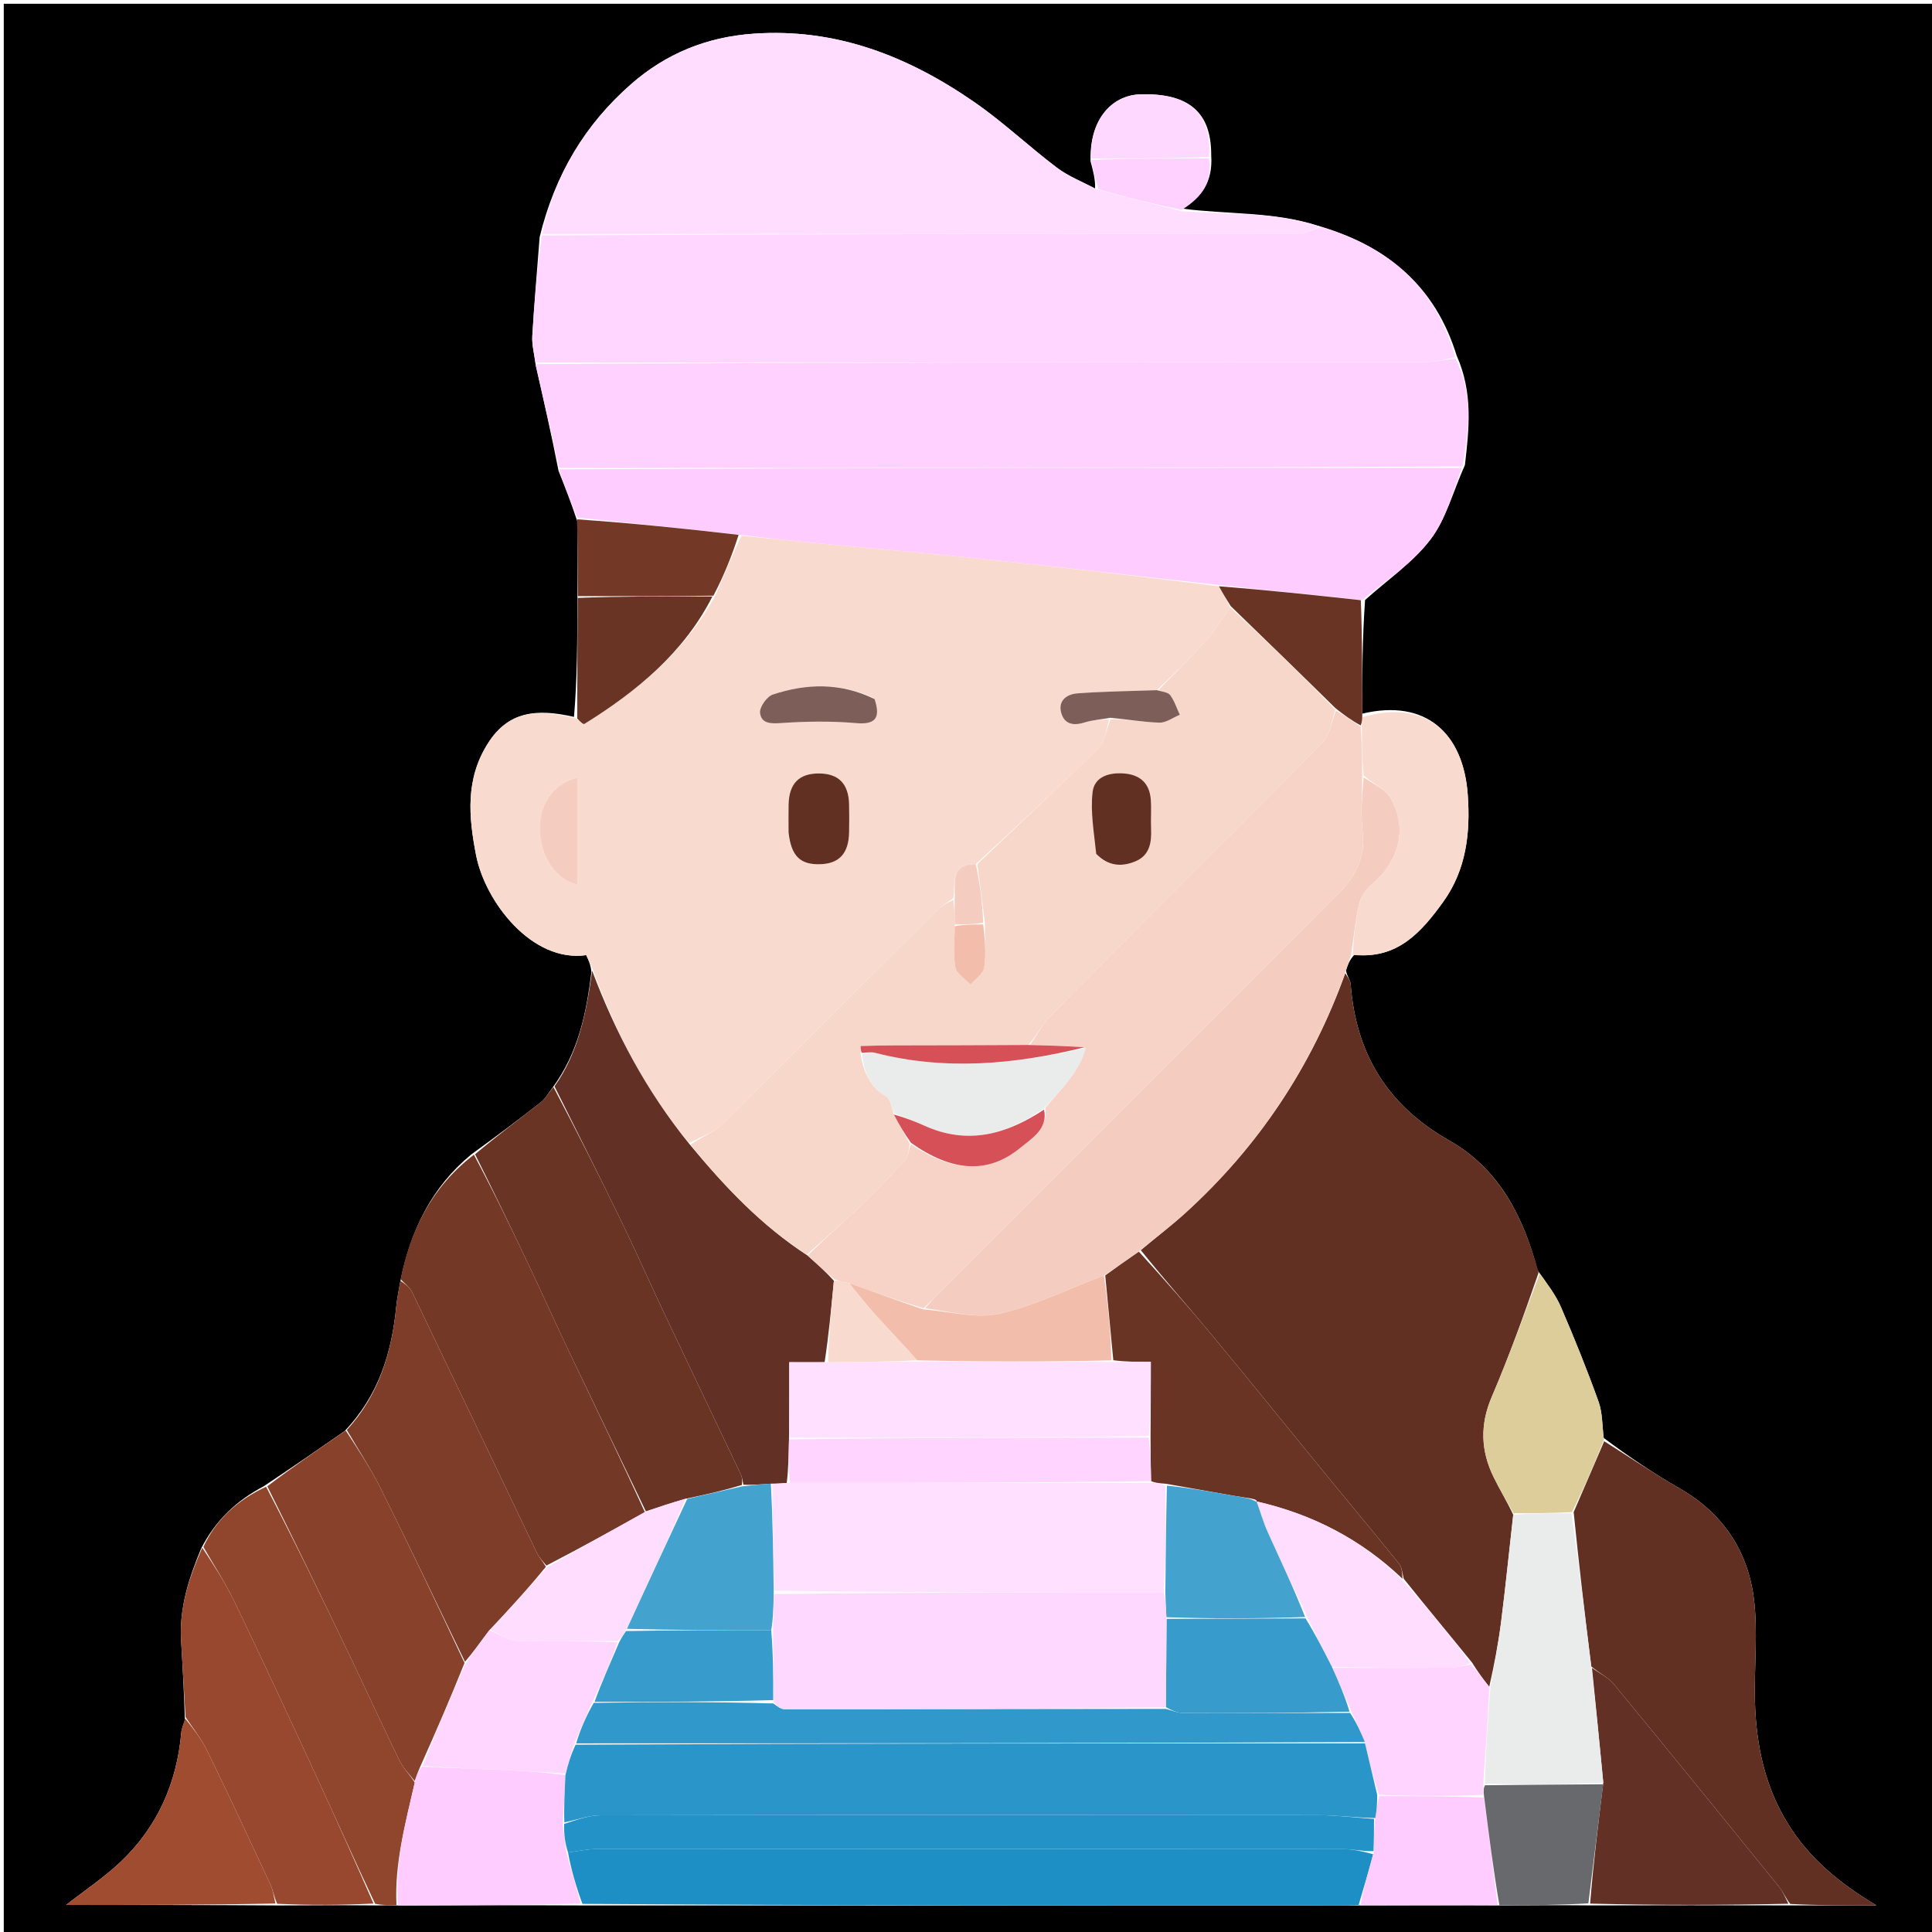 <svg version="1.1" id="Layer_1" xmlns="http://www.w3.org/2000/svg" xmlns:xlink="http://www.w3.org/1999/xlink" x="0px" y="0px"
	 width="100%" viewBox="0 0 512 512" enable-background="new 0 0 512 512" xml:space="preserve">
<path fill="#000000" opacity="1" stroke="none" 
	d="
M1,195 
	C1,130 1,65.5 1,1 
	C171.667,1 342.333,1 513,1 
	C513,171.667 513,342.333 513,513 
	C342.333,513 171.667,513 1,513 
	C1,407.167 1,301.333 1,195 
M320.985,41.145 
	C321.036,29.791 315.138,24.685 302.331,24.994 
	C294.183,25.191 288.662,32.322 289.012,42.785 
	C289.658,45.156 290.304,47.528 290.208,49.988 
	C286.822,48.169 283.14,46.741 280.109,44.452 
	C272.71,38.864 265.93,32.417 258.327,27.144 
	C240.767,14.966 221.671,7.381 199.683,8.928 
	C187.264,9.801 176.476,14.2 167.215,22.326 
	C155.053,32.997 147.048,46.268 143.011,62.826 
	C142.341,71.57 141.575,80.309 141.065,89.062 
	C140.931,91.371 141.586,93.726 141.989,96.92 
	C144.048,105.946 146.107,114.972 148.018,124.769 
	C149.661,128.902 151.304,133.035 152.966,138.084 
	C153.025,144.717 153.083,151.351 153.026,158.918 
	C153.006,169.304 152.986,179.69 152.116,189.987 
	C142.121,187.693 134.75,188.537 129.401,196.852 
	C123.235,206.437 124.217,216.534 126.153,226.571 
	C128.545,238.971 140.985,255.18 155.356,253.122 
	C155.942,254.367 156.533,255.627 156.737,257.622 
	C155.394,268.334 153.364,278.824 146.401,288.29 
	C145.399,289.565 144.598,291.095 143.359,292.07 
	C137.501,296.679 131.522,301.135 124.963,305.881 
	C114.464,314.526 108.807,325.919 106.039,339.844 
	C105.694,341.944 105.232,344.032 105.024,346.145 
	C103.823,358.357 100.445,369.682 91.323,379.258 
	C84.386,384.059 77.45,388.859 69.871,393.888 
	C62.877,397.584 57.261,402.648 53.307,410.366 
	C50.077,418.168 47.478,426.105 47.992,434.726 
	C48.396,441.488 48.775,448.251 48.996,455.819 
	C48.67,456.914 48.147,457.991 48.05,459.105 
	C46.867,472.595 41.682,484.268 31.807,493.555 
	C27.491,497.615 22.491,500.948 17.515,504.835 
	C36.18,504.835 54.585,504.835 73.92,504.968 
	C82.277,504.924 90.635,504.88 99.852,504.964 
	C101.589,504.933 103.327,504.902 105.992,504.987 
	C121.977,504.936 137.962,504.885 154.883,504.967 
	C218.119,504.976 281.355,504.99 344.591,504.988 
	C349.746,504.988 354.902,504.887 360.98,504.976 
	C372.949,504.941 384.918,504.906 397.833,504.973 
	C405.525,504.923 413.216,504.873 421.848,504.957 
	C439.23,504.924 456.612,504.892 474.927,504.955 
	C481.945,504.955 488.962,504.955 497.259,504.955 
	C487.219,498.918 479.496,492.413 473.931,483.495 
	C467.686,473.488 465.4,462.464 465.08,450.941 
	C464.824,441.732 465.957,432.385 464.752,423.328 
	C463.089,410.825 456.457,400.933 445.147,394.457 
	C438.324,390.549 431.792,386.132 424.997,381.073 
	C424.578,377.861 424.706,374.454 423.638,371.475 
	C420.605,363.014 417.238,354.661 413.677,346.406 
	C412.258,343.115 409.983,340.193 407.477,336.666 
	C403.744,322.451 397.204,309.694 384.14,302.293 
	C367.638,292.944 359.318,279.234 357.931,260.723 
	C357.858,259.747 357.011,258.828 356.685,257.157 
	C357.136,255.807 357.587,254.458 358.925,253.005 
	C370.3,254.282 376.682,247.023 382.458,239.007 
	C388.576,230.516 389.695,220.712 388.973,210.631 
	C387.813,194.42 378,185.07 360.989,189.131 
	C361.01,179.136 361.031,169.141 361.762,159.006 
	C367.635,153.718 374.404,149.112 379.112,142.936 
	C383.224,137.542 385.016,130.379 388.223,123.228 
	C389.317,113.671 390.43,104.114 386.008,94.177 
	C380.408,76.061 367.903,65.255 349.271,59.814 
	C337.487,56.018 325.207,56.862 313.225,55.273 
	C318.409,52.366 321.46,48.236 320.985,41.145 
z"/>
<path fill="#F8DBCE" opacity="1" stroke="none" 
	d="
M157.125,256.886 
	C156.533,255.627 155.942,254.367 155.356,253.122 
	C140.985,255.18 128.545,238.971 126.153,226.571 
	C124.217,216.534 123.235,206.437 129.401,196.852 
	C134.75,188.537 142.121,187.693 152.549,190.367 
	C153.623,191.139 154.574,192.033 154.86,191.855 
	C168.841,183.17 181.283,172.888 189.549,157.89 
	C191.901,152.447 193.987,147.21 196.522,141.972 
	C203.535,142.643 210.097,143.347 216.665,143.976 
	C231.122,145.36 245.595,146.578 260.037,148.096 
	C281.041,150.303 302.024,152.713 323.036,155.365 
	C324.092,157.342 325.129,158.992 326.019,160.983 
	C323.753,164.212 321.846,167.29 319.466,169.944 
	C315.468,174.4 311.169,178.587 306.581,182.901 
	C299.27,183.165 292.361,183.231 285.487,183.753 
	C282.601,183.972 280.218,185.798 281.307,189.166 
	C282.246,192.07 284.673,192.332 287.47,191.45 
	C289.506,190.808 291.705,190.68 293.943,190.682 
	C293.125,193.438 292.832,196.475 291.165,198.127 
	C280.612,208.59 269.756,218.746 258.602,229.003 
	C251.482,229.102 253.313,234.177 252.634,238.033 
	C250.765,239.313 249.114,240.428 247.729,241.809 
	C229.01,260.472 210.389,279.234 191.558,297.784 
	C189.219,300.089 185.815,301.312 182.609,302.88 
	C171.152,288.964 163.043,273.527 157.125,256.886 
M208.975,221.085 
	C209.685,226.963 212.12,229.228 217.507,229.022 
	C222.462,228.834 224.922,226.087 225.02,220.565 
	C225.064,218.081 225.078,215.595 225.016,213.112 
	C224.883,207.737 222.265,205.046 217.187,204.976 
	C211.797,204.903 209.109,207.586 208.983,213.231 
	C208.931,215.549 208.974,217.869 208.975,221.085 
M231.49,184.975 
	C222.731,180.833 213.727,181.115 204.808,184.057 
	C203.228,184.578 201.225,187.424 201.416,188.945 
	C201.787,191.899 204.415,191.794 207.265,191.601 
	C213.786,191.161 220.394,191.074 226.898,191.636 
	C231.764,192.056 233.529,190.494 231.49,184.975 
M153.003,225.426 
	C153.003,219.054 153.003,212.682 153.003,206.124 
	C146.597,207.581 142.802,213.322 143.006,219.918 
	C143.226,227.025 147.414,233.348 153.002,234.362 
	C153.002,231.656 153.002,229.026 153.003,225.426 
z"/>
<path fill="#613023" opacity="1" stroke="none" 
	d="
M356.524,257.883 
	C357.011,258.828 357.858,259.747 357.931,260.723 
	C359.318,279.234 367.638,292.944 384.14,302.293 
	C397.204,309.694 403.744,322.451 407.746,337.264 
	C403.808,348.671 399.862,359.589 395.307,370.247 
	C392.18,377.562 392.42,384.471 395.808,391.414 
	C397.409,394.694 399.322,397.822 401.022,401.435 
	C399.914,411.193 398.989,420.549 397.803,429.871 
	C397.067,435.655 395.934,441.387 394.662,447.016 
	C392.953,444.904 391.562,442.918 390.1,440.588 
	C384.022,433.079 378.016,425.914 372.009,418.383 
	C371.61,416.794 371.52,415.325 370.766,414.391 
	C364.54,406.664 358.17,399.054 351.885,391.375 
	C341.727,378.963 331.67,366.468 321.435,354.12 
	C315.119,346.499 308.552,339.086 302.326,331.309 
	C306.403,327.867 310.391,324.848 314.079,321.499 
	C333.527,303.845 347.65,282.608 356.524,257.883 
z"/>
<path fill="#FFD6FF" opacity="1" stroke="none" 
	d="
M349.998,60.167 
	C367.903,65.255 380.408,76.061 385.641,94.631 
	C382.656,95.39 380.039,95.959 377.422,95.962 
	C298.908,96.029 220.393,96.04 141.879,96.06 
	C141.586,93.726 140.931,91.371 141.065,89.062 
	C141.575,80.309 142.341,71.57 143.547,62.413 
	C210.709,62 277.335,62.016 343.961,61.923 
	C345.974,61.92 347.985,60.778 349.998,60.167 
z"/>
<path fill="#FFD1FF" opacity="1" stroke="none" 
	d="
M141.934,96.49 
	C220.393,96.04 298.908,96.029 377.422,95.962 
	C380.039,95.959 382.656,95.39 385.696,95.023 
	C390.43,104.114 389.317,113.671 387.57,123.613 
	C307.334,123.999 227.75,123.999 148.166,123.998 
	C146.107,114.972 144.048,105.946 141.934,96.49 
z"/>
<path fill="#FFDDFF" opacity="1" stroke="none" 
	d="
M349.634,59.99 
	C347.985,60.778 345.974,61.92 343.961,61.923 
	C277.335,62.016 210.709,62 143.625,61.999 
	C147.048,46.268 155.053,32.997 167.215,22.326 
	C176.476,14.2 187.264,9.801 199.683,8.928 
	C221.671,7.381 240.767,14.966 258.327,27.144 
	C265.93,32.417 272.71,38.864 280.109,44.452 
	C283.14,46.741 286.822,48.169 290.787,50.234 
	C298.616,52.306 305.865,54.133 313.115,55.96 
	C325.207,56.862 337.487,56.018 349.634,59.99 
z"/>
<path fill="#FFCCFF" opacity="1" stroke="none" 
	d="
M148.092,124.384 
	C227.75,123.999 307.334,123.999 387.375,123.999 
	C385.016,130.379 383.224,137.542 379.112,142.936 
	C374.404,149.112 367.635,153.718 360.991,158.983 
	C347.818,157.652 335.417,156.344 323.015,155.037 
	C302.024,152.713 281.041,150.303 260.037,148.096 
	C245.595,146.578 231.122,145.36 216.665,143.976 
	C210.097,143.347 203.535,142.643 196.188,141.739 
	C181.253,140.06 167.1,138.614 152.947,137.169 
	C151.304,133.035 149.661,128.902 148.092,124.384 
z"/>
<path fill="#F4CDC0" opacity="1" stroke="none" 
	d="
M356.605,257.52 
	C347.65,282.608 333.527,303.845 314.079,321.499 
	C310.391,324.848 306.403,327.867 302.039,331.426 
	C298.649,333.872 295.775,335.931 292.547,338.036 
	C283.104,341.561 274.242,346.056 264.844,348.159 
	C258.627,349.55 251.641,347.508 245.148,346.705 
	C246.556,345.08 247.786,343.723 249.079,342.429 
	C284.055,307.443 319.006,272.433 354.053,237.519 
	C358.871,232.719 361.988,227.671 361.109,220.461 
	C360.528,215.701 361.002,210.813 361.377,205.991 
	C364.094,207.846 367.276,209.222 368.628,211.626 
	C373.08,219.544 370.798,228.237 363.689,234.26 
	C362.144,235.569 360.67,237.532 360.215,239.444 
	C359.151,243.918 358.723,248.544 358.038,253.108 
	C357.587,254.458 357.136,255.807 356.605,257.52 
z"/>
<path fill="#623024" opacity="1" stroke="none" 
	d="
M156.931,257.254 
	C163.043,273.527 171.152,288.964 182.711,303.204 
	C192.129,314.583 201.808,324.782 214.025,332.743 
	C216.524,334.988 218.806,336.996 220.993,339.418 
	C220.262,346.88 219.625,353.926 218.529,360.986 
	C215.135,361 212.2,361 209.168,361 
	C209.168,368.057 209.168,374.526 209.093,381.451 
	C208.984,385.592 208.95,389.279 208.489,393.002 
	C206.922,393.115 205.782,393.193 204.282,393.189 
	C201.62,393.346 199.318,393.584 197.002,393.456 
	C196.772,392.295 196.668,391.448 196.32,390.715 
	C189.63,376.608 182.883,362.527 176.208,348.413 
	C172.376,340.309 168.764,332.1 164.848,324.038 
	C158.975,311.945 152.923,299.938 146.947,287.895 
	C153.364,278.824 155.394,268.334 156.931,257.254 
z"/>
<path fill="#613023" opacity="1" stroke="none" 
	d="
M425.129,381.944 
	C431.792,386.132 438.324,390.549 445.147,394.457 
	C456.457,400.933 463.089,410.825 464.752,423.328 
	C465.957,432.385 464.824,441.732 465.08,450.941 
	C465.4,462.464 467.686,473.488 473.931,483.495 
	C479.496,492.413 487.219,498.918 497.259,504.955 
	C488.962,504.955 481.945,504.955 474.417,504.568 
	C473.085,502.766 472.433,501.212 471.414,499.956 
	C456.885,482.035 442.348,464.12 427.678,446.314 
	C426.192,444.511 423.839,443.422 421.704,441.626 
	C419.971,427.848 418.423,414.445 417.036,400.731 
	C419.841,394.261 422.485,388.103 425.129,381.944 
z"/>
<path fill="#1E8FC5" opacity="1" stroke="none" 
	d="
M360.057,504.833 
	C354.902,504.887 349.746,504.988 344.591,504.988 
	C281.355,504.99 218.119,504.976 154.347,504.548 
	C152.585,499.754 151.357,495.378 150.534,490.937 
	C153.225,490.582 155.511,490.038 157.798,490.037 
	C223.873,489.991 289.948,489.989 356.023,490.042 
	C358.639,490.044 361.254,490.669 363.9,491.395 
	C362.639,496.136 361.348,500.484 360.057,504.833 
z"/>
<path fill="#743827" opacity="1" stroke="none" 
	d="
M106.156,339.018 
	C108.807,325.919 114.464,314.526 125.587,306.01 
	C130.936,316.02 135.694,325.887 140.376,335.789 
	C143.995,343.441 147.453,351.169 151.097,358.809 
	C157.74,372.733 164.468,386.617 170.891,400.723 
	C162.12,405.632 153.619,410.337 144.802,414.886 
	C143.74,413.655 142.827,412.659 142.269,411.494 
	C131.232,388.455 120.255,365.388 109.18,342.368 
	C108.554,341.068 107.181,340.126 106.156,339.018 
z"/>
<path fill="#6A3425" opacity="1" stroke="none" 
	d="
M171.161,400.518 
	C164.468,386.617 157.74,372.733 151.097,358.809 
	C147.453,351.169 143.995,343.441 140.376,335.789 
	C135.694,325.887 130.936,316.02 125.899,305.893 
	C131.522,301.135 137.501,296.679 143.359,292.07 
	C144.598,291.095 145.399,289.565 146.674,288.092 
	C152.923,299.938 158.975,311.945 164.848,324.038 
	C168.764,332.1 172.376,340.309 176.208,348.413 
	C182.883,362.527 189.63,376.608 196.32,390.715 
	C196.668,391.448 196.772,392.295 196.605,393.537 
	C191.521,395.063 186.821,396.141 181.73,397.171 
	C177.946,398.255 174.553,399.387 171.161,400.518 
z"/>
<path fill="#7E3D29" opacity="1" stroke="none" 
	d="
M106.097,339.431 
	C107.181,340.126 108.554,341.068 109.18,342.368 
	C120.255,365.388 131.232,388.455 142.269,411.494 
	C142.827,412.659 143.74,413.655 144.669,415.197 
	C139.887,421.077 134.924,426.49 129.656,432.063 
	C127.363,435.065 125.376,437.908 123.227,440.388 
	C115.717,424.872 108.473,409.667 100.961,394.595 
	C98.279,389.214 94.945,384.158 91.909,378.954 
	C100.445,369.682 103.823,358.357 105.024,346.145 
	C105.232,344.032 105.694,341.944 106.097,339.431 
z"/>
<path fill="#90452D" opacity="1" stroke="none" 
	d="
M53.896,409.952 
	C57.261,402.648 62.877,397.584 70.516,393.994 
	C78.422,409.161 85.711,424.21 92.933,439.291 
	C97.299,448.407 101.488,457.607 105.924,466.687 
	C106.877,468.637 108.548,470.234 109.919,472.386 
	C107.402,483.335 104.528,493.844 105.065,504.871 
	C103.327,504.902 101.589,504.933 99.415,504.527 
	C93.913,492.909 88.921,481.694 83.767,470.554 
	C76.652,455.174 69.516,439.801 62.174,424.529 
	C59.758,419.505 56.674,414.802 53.896,409.952 
z"/>
<path fill="#88422C" opacity="1" stroke="none" 
	d="
M109.889,471.994 
	C108.548,470.234 106.877,468.637 105.924,466.687 
	C101.488,457.607 97.299,448.407 92.933,439.291 
	C85.711,424.21 78.422,409.161 70.837,393.879 
	C77.45,388.859 84.386,384.059 91.616,379.106 
	C94.945,384.158 98.279,389.214 100.961,394.595 
	C108.473,409.667 115.717,424.872 123.106,440.691 
	C119.345,450.109 115.545,458.86 111.508,467.864 
	C110.81,469.409 110.35,470.701 109.889,471.994 
z"/>
<path fill="#97482F" opacity="1" stroke="none" 
	d="
M53.601,410.159 
	C56.674,414.802 59.758,419.505 62.174,424.529 
	C69.516,439.801 76.652,455.174 83.767,470.554 
	C88.921,481.694 93.913,492.909 98.985,504.464 
	C90.635,504.88 82.277,504.924 73.457,504.521 
	C72.558,502.502 72.331,500.832 71.651,499.373 
	C66.13,487.519 60.613,475.661 54.884,463.906 
	C53.35,460.76 51.091,457.969 49.165,455.014 
	C48.775,448.251 48.396,441.488 47.992,434.726 
	C47.478,426.105 50.077,418.168 53.601,410.159 
z"/>
<path fill="#623024" opacity="1" stroke="none" 
	d="
M421.888,442.001 
	C423.839,443.422 426.192,444.511 427.678,446.314 
	C442.348,464.12 456.885,482.035 471.414,499.956 
	C472.433,501.212 473.085,502.766 473.951,504.52 
	C456.612,504.892 439.23,504.924 421.404,504.48 
	C422.26,493.619 423.561,483.234 424.886,472.431 
	C423.902,462.009 422.895,452.005 421.888,442.001 
z"/>
<path fill="#FFCCFF" opacity="1" stroke="none" 
	d="
M109.919,472.386 
	C110.35,470.701 110.81,469.409 111.796,468.207 
	C119.064,468.532 125.81,468.715 132.55,469.016 
	C138.306,469.272 144.056,469.665 149.845,470.414 
	C149.649,474.889 149.415,478.947 149.128,483.407 
	C149.425,486.207 149.777,488.605 150.129,491.003 
	C151.357,495.378 152.585,499.754 153.88,504.482 
	C137.962,504.885 121.977,504.936 105.528,504.929 
	C104.528,493.844 107.402,483.335 109.919,472.386 
z"/>
<path fill="#DDCD9A" opacity="1" stroke="none" 
	d="
M425.063,381.509 
	C422.485,388.103 419.841,394.261 416.578,400.721 
	C411.004,401.021 406.049,401.02 401.094,401.019 
	C399.322,397.822 397.409,394.694 395.808,391.414 
	C392.42,384.471 392.18,377.562 395.307,370.247 
	C399.862,359.589 403.808,348.671 408.056,337.484 
	C409.983,340.193 412.258,343.115 413.677,346.406 
	C417.238,354.661 420.605,363.014 423.638,371.475 
	C424.706,374.454 424.578,377.861 425.063,381.509 
z"/>
<path fill="#F8DBCE" opacity="1" stroke="none" 
	d="
M358.481,253.057 
	C358.723,248.544 359.151,243.918 360.215,239.444 
	C360.67,237.532 362.144,235.569 363.689,234.26 
	C370.798,228.237 373.08,219.544 368.628,211.626 
	C367.276,209.222 364.094,207.846 361.376,205.527 
	C360.961,200.926 360.919,196.797 360.899,192.345 
	C360.957,191.372 360.996,190.724 361.034,190.076 
	C378,185.07 387.813,194.42 388.973,210.631 
	C389.695,220.712 388.576,230.516 382.458,239.007 
	C376.682,247.023 370.3,254.282 358.481,253.057 
z"/>
<path fill="#A04C30" opacity="1" stroke="none" 
	d="
M49.08,455.417 
	C51.091,457.969 53.35,460.76 54.884,463.906 
	C60.613,475.661 66.13,487.519 71.651,499.373 
	C72.331,500.832 72.558,502.502 72.992,504.455 
	C54.585,504.835 36.18,504.835 17.515,504.835 
	C22.491,500.948 27.491,497.615 31.807,493.555 
	C41.682,484.268 46.867,472.595 48.05,459.105 
	C48.147,457.991 48.67,456.914 49.08,455.417 
z"/>
<path fill="#FFCCFF" opacity="1" stroke="none" 
	d="
M360.519,504.904 
	C361.348,500.484 362.639,496.136 364.02,490.958 
	C364.116,487.43 364.123,484.731 364.455,481.806 
	C364.877,479.72 364.975,477.859 365.537,475.998 
	C375.019,476 384.036,476 393.23,476.364 
	C394.566,486.108 395.727,495.489 396.887,504.871 
	C384.918,504.906 372.949,504.941 360.519,504.904 
z"/>
<path fill="#67696D" opacity="1" stroke="none" 
	d="
M397.36,504.922 
	C395.727,495.489 394.566,486.108 393.281,476.01 
	C393.134,474.577 393.113,473.862 393.554,473.107 
	C404.297,472.995 414.579,472.922 424.862,472.849 
	C423.561,483.234 422.26,493.619 420.934,504.414 
	C413.216,504.873 405.525,504.923 397.36,504.922 
z"/>
<path fill="#743827" opacity="1" stroke="none" 
	d="
M152.957,137.626 
	C167.1,138.614 181.253,140.06 195.739,141.739 
	C193.987,147.21 191.901,152.447 189.062,157.864 
	C176.585,158.023 164.863,158.004 153.141,157.984 
	C153.083,151.351 153.025,144.717 152.957,137.626 
z"/>
<path fill="#6A3425" opacity="1" stroke="none" 
	d="
M153.084,158.451 
	C164.863,158.004 176.585,158.023 188.795,158.069 
	C181.283,172.888 168.841,183.17 154.86,191.855 
	C154.574,192.033 153.623,191.139 152.975,190.411 
	C152.986,179.69 153.006,169.304 153.084,158.451 
z"/>
<path fill="#6A3425" opacity="1" stroke="none" 
	d="
M361.012,189.603 
	C360.996,190.724 360.957,191.372 360.605,192.242 
	C358.204,190.953 356.115,189.441 353.871,187.636 
	C344.531,178.442 335.348,169.542 326.165,160.642 
	C325.129,158.992 324.092,157.342 323.036,155.365 
	C335.417,156.344 347.818,157.652 360.635,159.053 
	C361.031,169.141 361.01,179.136 361.012,189.603 
z"/>
<path fill="#FFD8FF" opacity="1" stroke="none" 
	d="
M289.167,41.998 
	C288.662,32.322 294.183,25.191 302.331,24.994 
	C315.138,24.685 321.036,29.791 320.451,41.572 
	C309.667,41.999 299.417,41.998 289.167,41.998 
z"/>
<path fill="#FFD1FF" opacity="1" stroke="none" 
	d="
M289.089,42.391 
	C299.417,41.998 309.667,41.999 320.375,41.998 
	C321.46,48.236 318.409,52.366 313.17,55.617 
	C305.865,54.133 298.616,52.306 291.159,50.19 
	C290.304,47.528 289.658,45.156 289.089,42.391 
z"/>
<path fill="#F7D7CA" opacity="1" stroke="none" 
	d="
M326.019,160.983 
	C335.348,169.542 344.531,178.442 353.863,188.052 
	C352.848,191.5 352.363,194.907 350.42,196.875 
	C326.616,220.994 302.567,244.869 278.689,268.914 
	C276.421,271.198 274.876,274.198 272.53,276.929 
	C260.573,277.007 249.081,277.017 237.588,277.042 
	C234.425,277.048 231.261,277.087 228.101,277.211 
	C228.041,277.213 228.029,278.444 228.044,279.471 
	C228.974,284.255 230.572,288.077 234.825,290.528 
	C236.025,291.22 236.309,293.5 236.897,295.361 
	C238.224,298.015 239.666,300.36 241.08,303.104 
	C240.745,304.761 240.828,306.371 240.065,307.215 
	C236.324,311.355 232.475,315.416 228.439,319.268 
	C223.683,323.807 218.696,328.104 213.809,332.506 
	C201.808,324.782 192.129,314.583 183.007,303.36 
	C185.815,301.312 189.219,300.089 191.558,297.784 
	C210.389,279.234 229.01,260.472 247.729,241.809 
	C249.114,240.428 250.765,239.313 252.641,238.471 
	C252.993,240.912 252.997,242.956 253.001,245.464 
	C253.001,249.419 252.545,252.996 253.187,256.364 
	C253.515,258.084 255.811,259.429 257.217,260.944 
	C258.478,259.451 260.59,258.082 260.829,256.441 
	C261.374,252.697 261.001,248.82 261.004,244.534 
	C260.337,239.048 259.669,234.026 259,229.004 
	C269.756,218.746 280.612,208.59 291.165,198.127 
	C292.832,196.475 293.125,193.438 294.33,190.58 
	C298.832,190.624 303.05,191.403 307.285,191.505 
	C309.058,191.548 310.866,190.159 312.658,189.42 
	C311.844,187.67 311.24,185.766 310.126,184.234 
	C309.552,183.444 308.069,183.315 306.997,182.887 
	C311.169,178.587 315.468,174.4 319.466,169.944 
	C321.846,167.29 323.753,164.212 326.019,160.983 
M290.78,226.594 
	C293.729,229.612 297.294,229.752 300.865,228.281 
	C304.695,226.703 305.222,223.25 305.051,219.545 
	C304.928,216.898 305.197,214.222 304.943,211.593 
	C304.556,207.586 302.143,205.38 298.134,204.998 
	C294.11,204.614 290.043,205.732 289.548,209.879 
	C288.921,215.139 289.936,220.594 290.78,226.594 
z"/>
<path fill="#613023" opacity="1" stroke="none" 
	d="
M208.974,220.636 
	C208.974,217.869 208.931,215.549 208.983,213.231 
	C209.109,207.586 211.797,204.903 217.187,204.976 
	C222.265,205.046 224.883,207.737 225.016,213.112 
	C225.078,215.595 225.064,218.081 225.02,220.565 
	C224.922,226.087 222.462,228.834 217.507,229.022 
	C212.12,229.228 209.685,226.963 208.974,220.636 
z"/>
<path fill="#7E5E58" opacity="1" stroke="none" 
	d="
M306.581,182.901 
	C308.069,183.315 309.552,183.444 310.126,184.234 
	C311.24,185.766 311.844,187.67 312.658,189.42 
	C310.866,190.159 309.058,191.548 307.285,191.505 
	C303.05,191.403 298.832,190.624 294.219,190.221 
	C291.705,190.68 289.506,190.808 287.47,191.45 
	C284.673,192.332 282.246,192.07 281.307,189.166 
	C280.218,185.798 282.601,183.972 285.487,183.753 
	C292.361,183.231 299.27,183.165 306.581,182.901 
z"/>
<path fill="#7E5E58" opacity="1" stroke="none" 
	d="
M231.757,185.255 
	C233.529,190.494 231.764,192.056 226.898,191.636 
	C220.394,191.074 213.786,191.161 207.265,191.601 
	C204.415,191.794 201.787,191.899 201.416,188.945 
	C201.225,187.424 203.228,184.578 204.808,184.057 
	C213.727,181.115 222.731,180.833 231.757,185.255 
z"/>
<path fill="#F4CDC0" opacity="1" stroke="none" 
	d="
M153.003,225.911 
	C153.002,229.026 153.002,231.656 153.002,234.362 
	C147.414,233.348 143.226,227.025 143.006,219.918 
	C142.802,213.322 146.597,207.581 153.003,206.124 
	C153.003,212.682 153.003,219.054 153.003,225.911 
z"/>
<path fill="#F4CDC0" opacity="1" stroke="none" 
	d="
M258.602,229.003 
	C259.669,234.026 260.337,239.048 260.559,244.529 
	C257.742,244.991 255.371,244.996 253,245 
	C252.997,242.956 252.993,240.912 252.983,238.43 
	C253.313,234.177 251.482,229.102 258.602,229.003 
z"/>
<path fill="#6A3425" opacity="1" stroke="none" 
	d="
M292.9,337.99 
	C295.775,335.931 298.649,333.872 301.811,331.697 
	C308.552,339.086 315.119,346.499 321.435,354.12 
	C331.67,366.468 341.727,378.963 351.885,391.375 
	C358.17,399.054 364.54,406.664 370.766,414.391 
	C371.52,415.325 371.61,416.794 371.675,418.392 
	C360.702,407.9 347.756,401.264 333.02,397.923 
	C333.005,397.957 333.075,397.979 333.024,397.707 
	C332.618,397.363 332.262,397.292 331.497,397.111 
	C329.662,396.793 328.232,396.621 326.815,396.372 
	C320.998,395.351 315.184,394.307 308.944,393.206 
	C307.375,393.082 306.231,393.023 305.05,392.507 
	C304.954,388.365 304.894,384.681 304.907,380.532 
	C304.978,373.811 304.978,367.554 304.978,360.904 
	C301.344,360.904 298.217,360.904 295.038,360.476 
	C294.29,352.695 293.595,345.342 292.9,337.99 
z"/>
<path fill="#EAEBEB" opacity="1" stroke="none" 
	d="
M424.886,472.431 
	C414.579,472.922 404.297,472.995 393.529,472.673 
	C393.689,463.9 394.334,455.521 394.98,447.143 
	C395.934,441.387 397.067,435.655 397.803,429.871 
	C398.989,420.549 399.914,411.193 401.022,401.435 
	C406.049,401.02 411.004,401.021 416.417,401.033 
	C418.423,414.445 419.971,427.848 421.704,441.626 
	C422.895,452.005 423.902,462.009 424.886,472.431 
z"/>
<path fill="#FFDDFF" opacity="1" stroke="none" 
	d="
M333.034,397.889 
	C347.756,401.264 360.702,407.9 371.676,418.759 
	C378.016,425.914 384.022,433.079 389.704,440.756 
	C387.595,441.512 385.812,441.955 384.027,441.966 
	C373.742,442.031 363.457,441.994 352.964,441.703 
	C350.663,437.225 348.57,433.036 346.376,428.487 
	C342.83,420.781 339.319,413.465 335.977,406.073 
	C334.786,403.44 334.003,400.622 333.034,397.889 
z"/>
<path fill="#FFD4FF" opacity="1" stroke="none" 
	d="
M353.172,441.992 
	C363.457,441.994 373.742,442.031 384.027,441.966 
	C385.812,441.955 387.595,441.512 389.774,441.1 
	C391.562,442.918 392.953,444.904 394.662,447.016 
	C394.334,455.521 393.689,463.9 393.068,472.712 
	C393.113,473.862 393.134,474.577 393.105,475.647 
	C384.036,476 375.019,476 365.426,475.615 
	C363.816,470.825 362.782,466.418 361.712,461.667 
	C360.542,458.853 359.407,456.384 358.138,453.578 
	C356.394,449.492 354.783,445.742 353.172,441.992 
z"/>
<path fill="#F6D3C6" opacity="1" stroke="none" 
	d="
M272.995,276.866 
	C274.876,274.198 276.421,271.198 278.689,268.914 
	C302.567,244.869 326.616,220.994 350.42,196.875 
	C352.363,194.907 352.848,191.5 354.019,188.346 
	C356.115,189.441 358.204,190.953 360.585,192.567 
	C360.919,196.797 360.961,200.926 361.003,205.519 
	C361.002,210.813 360.528,215.701 361.109,220.461 
	C361.988,227.671 358.871,232.719 354.053,237.519 
	C319.006,272.433 284.055,307.443 249.079,342.429 
	C247.786,343.723 246.556,345.08 244.758,346.694 
	C237.807,344.655 231.394,342.329 224.993,340.001 
	C225.003,340 225.005,340.019 224.912,339.853 
	C224.534,339.796 224.25,339.904 223.685,339.885 
	C222.632,339.506 221.859,339.254 221.087,339.003 
	C218.806,336.996 216.524,334.988 214.025,332.743 
	C218.696,328.104 223.683,323.807 228.439,319.268 
	C232.475,315.416 236.324,311.355 240.065,307.215 
	C240.828,306.371 240.745,304.761 241.395,303.261 
	C252.42,310.618 261.858,311.212 270.461,304.135 
	C273.548,301.596 277.75,299.162 277.039,293.565 
	C281.25,288.459 286.135,284.18 287.438,277.534 
	C282.384,277.217 277.69,277.041 272.995,276.866 
z"/>
<path fill="#F2BEAB" opacity="1" stroke="none" 
	d="
M224.982,340.003 
	C231.394,342.329 237.807,344.655 244.609,346.992 
	C251.641,347.508 258.627,349.55 264.844,348.159 
	C274.242,346.056 283.104,341.561 292.547,338.036 
	C293.595,345.342 294.29,352.695 294.565,360.506 
	C277.14,360.919 260.134,360.873 243.049,360.503 
	C239.244,356.212 235.457,352.301 231.816,348.257 
	C229.429,345.604 227.253,342.761 224.982,340.003 
z"/>
<path fill="#FFE0FF" opacity="1" stroke="none" 
	d="
M305.087,392.964 
	C306.231,393.023 307.375,393.082 308.816,393.641 
	C309.019,403.428 308.925,412.712 308.374,421.998 
	C273.668,421.998 239.419,421.998 205.105,421.533 
	C204.907,411.802 204.775,402.536 204.642,393.27 
	C205.782,393.193 206.922,393.115 208.963,393.012 
	C241.605,392.979 273.346,392.972 305.087,392.964 
z"/>
<path fill="#FFE0FF" opacity="1" stroke="none" 
	d="
M243.129,360.827 
	C260.134,360.873 277.14,360.919 294.617,360.934 
	C298.217,360.904 301.344,360.904 304.978,360.904 
	C304.978,367.554 304.978,373.811 304.449,380.534 
	C272.335,380.997 240.752,380.996 209.168,380.996 
	C209.168,374.526 209.168,368.057 209.168,361 
	C212.2,361 215.135,361 218.997,361.007 
	C227.658,360.952 235.394,360.89 243.129,360.827 
z"/>
<path fill="#FFD4FF" opacity="1" stroke="none" 
	d="
M209.093,381.451 
	C240.752,380.996 272.335,380.997 304.377,380.997 
	C304.894,384.681 304.954,388.365 305.05,392.507 
	C273.346,392.972 241.605,392.979 209.39,392.976 
	C208.95,389.279 208.984,385.592 209.093,381.451 
z"/>
<path fill="#44A2CF" opacity="1" stroke="none" 
	d="
M204.282,393.189 
	C204.775,402.536 204.907,411.802 205.04,421.984 
	C204.971,425.937 204.903,428.975 204.377,432.008 
	C191.312,432.006 178.703,432.008 166.136,431.654 
	C171.492,419.939 176.807,408.579 182.122,397.219 
	C186.821,396.141 191.521,395.063 196.618,393.903 
	C199.318,393.584 201.62,393.346 204.282,393.189 
z"/>
<path fill="#F8DBCE" opacity="1" stroke="none" 
	d="
M243.049,360.503 
	C235.394,360.89 227.658,360.952 219.455,360.993 
	C219.625,353.926 220.262,346.88 220.993,339.418 
	C221.859,339.254 222.632,339.506 223.945,339.891 
	C224.659,340.023 224.832,340.021 225.005,340.019 
	C225.005,340.019 225.003,340 224.993,340.002 
	C227.253,342.761 229.429,345.604 231.816,348.257 
	C235.457,352.301 239.244,356.212 243.049,360.503 
z"/>
<path fill="#2392C7" opacity="1" stroke="none" 
	d="
M364.13,482.032 
	C364.123,484.731 364.116,487.43 363.989,490.566 
	C361.254,490.669 358.639,490.044 356.023,490.042 
	C289.948,489.989 223.873,489.991 157.798,490.037 
	C155.511,490.038 153.225,490.582 150.534,490.937 
	C149.777,488.605 149.425,486.207 149.5,483.348 
	C152.968,482.257 156.006,481.084 159.047,481.079 
	C222.459,480.973 285.87,480.976 349.282,481.043 
	C354.232,481.049 359.181,481.687 364.13,482.032 
z"/>
<path fill="#FFDDFF" opacity="1" stroke="none" 
	d="
M181.73,397.171 
	C176.807,408.579 171.492,419.939 165.94,431.892 
	C165.151,433.328 164.601,434.171 163.704,434.87 
	C154.594,434.817 145.824,435.13 137.073,434.854 
	C134.674,434.778 132.33,432.936 129.961,431.904 
	C134.924,426.49 139.887,421.077 144.983,415.352 
	C153.619,410.337 162.12,405.632 170.891,400.723 
	C174.553,399.387 177.946,398.255 181.73,397.171 
z"/>
<path fill="#FFD6FF" opacity="1" stroke="none" 
	d="
M129.656,432.063 
	C132.33,432.936 134.674,434.778 137.073,434.854 
	C145.824,435.13 154.594,434.817 163.668,435.231 
	C161.688,440.826 159.396,445.916 156.884,451.282 
	C155.19,455.042 153.718,458.527 152.091,462.362 
	C151.227,465.14 150.518,467.569 149.808,469.997 
	C144.056,469.665 138.306,469.272 132.55,469.016 
	C125.81,468.715 119.064,468.532 112.032,467.955 
	C115.545,458.86 119.345,450.109 123.267,441.054 
	C125.376,437.908 127.363,435.065 129.656,432.063 
z"/>
<path fill="#2A95C8" opacity="1" stroke="none" 
	d="
M149.845,470.414 
	C150.518,467.569 151.227,465.14 152.543,462.359 
	C222.682,462.009 292.215,462.01 361.747,462.012 
	C362.782,466.418 363.816,470.825 364.962,475.615 
	C364.975,477.859 364.877,479.72 364.455,481.806 
	C359.181,481.687 354.232,481.049 349.282,481.043 
	C285.87,480.976 222.459,480.973 159.047,481.079 
	C156.006,481.084 152.968,482.257 149.555,482.946 
	C149.415,478.947 149.649,474.889 149.845,470.414 
z"/>
<path fill="#EAEBEB" opacity="1" stroke="none" 
	d="
M287.797,277.676 
	C286.135,284.18 281.25,288.459 276.713,293.709 
	C266.599,300.716 256.349,303.455 245.033,298.342 
	C242.401,297.153 239.688,296.144 237.013,295.052 
	C236.309,293.5 236.025,291.22 234.825,290.528 
	C230.572,288.077 228.974,284.255 228.474,279.391 
	C229.842,278.944 230.884,278.742 231.812,278.982 
	C250.603,283.833 269.228,282.05 287.797,277.676 
z"/>
<path fill="#613023" opacity="1" stroke="none" 
	d="
M290.511,226.28 
	C289.936,220.594 288.921,215.139 289.548,209.879 
	C290.043,205.732 294.11,204.614 298.134,204.998 
	C302.143,205.38 304.556,207.586 304.943,211.593 
	C305.197,214.222 304.928,216.898 305.051,219.545 
	C305.222,223.25 304.695,226.703 300.865,228.281 
	C297.294,229.752 293.729,229.612 290.511,226.28 
z"/>
<path fill="#D55057" opacity="1" stroke="none" 
	d="
M236.897,295.361 
	C239.688,296.144 242.401,297.153 245.033,298.342 
	C256.349,303.455 266.599,300.716 276.688,294.053 
	C277.75,299.162 273.548,301.596 270.461,304.135 
	C261.858,311.212 252.42,310.618 241.424,302.861 
	C239.666,300.36 238.224,298.015 236.897,295.361 
z"/>
<path fill="#D55057" opacity="1" stroke="none" 
	d="
M287.438,277.534 
	C269.228,282.05 250.603,283.833 231.812,278.982 
	C230.884,278.742 229.842,278.944 228.423,279.021 
	C228.029,278.444 228.041,277.213 228.101,277.211 
	C231.261,277.087 234.425,277.048 237.588,277.042 
	C249.081,277.017 260.573,277.007 272.53,276.929 
	C277.69,277.041 282.384,277.217 287.438,277.534 
z"/>
<path fill="#F2BEAB" opacity="1" stroke="none" 
	d="
M253.001,245.464 
	C255.371,244.996 257.742,244.991 260.557,244.992 
	C261.001,248.82 261.374,252.697 260.829,256.441 
	C260.59,258.082 258.478,259.451 257.217,260.944 
	C255.811,259.429 253.515,258.084 253.187,256.364 
	C252.545,252.996 253.001,249.419 253.001,245.464 
z"/>
<path fill="#44A2CF" opacity="1" stroke="none" 
	d="
M308.831,421.997 
	C308.925,412.712 309.019,403.428 309.241,393.707 
	C315.184,394.307 320.998,395.351 326.815,396.372 
	C328.232,396.621 329.662,396.793 331.63,397.342 
	C332.475,397.781 332.775,397.88 333.075,397.979 
	C333.075,397.979 333.005,397.957 333.02,397.923 
	C334.003,400.622 334.786,403.44 335.977,406.073 
	C339.319,413.465 342.83,420.781 345.867,428.53 
	C333.364,428.959 321.267,428.986 309.1,428.578 
	C308.963,426.095 308.897,424.046 308.831,421.997 
z"/>
<path fill="#FFDDFF" opacity="1" stroke="none" 
	d="
M333.024,397.707 
	C332.775,397.88 332.475,397.781 332.04,397.451 
	C332.262,397.292 332.618,397.363 333.024,397.707 
z"/>
<path fill="#379CCC" opacity="1" stroke="none" 
	d="
M309.171,429.012 
	C321.267,428.986 333.364,428.959 345.969,428.889 
	C348.57,433.036 350.663,437.225 352.964,441.703 
	C354.783,445.742 356.394,449.492 357.649,453.603 
	C342.717,453.975 328.141,454.02 313.566,453.949 
	C312.027,453.942 310.493,453.25 308.969,452.416 
	C309.044,444.308 309.108,436.66 309.171,429.012 
z"/>
<path fill="#3098CA" opacity="1" stroke="none" 
	d="
M308.956,452.876 
	C310.493,453.25 312.027,453.942 313.566,453.949 
	C328.141,454.02 342.717,453.975 357.782,453.939 
	C359.407,456.384 360.542,458.853 361.712,461.667 
	C292.215,462.01 222.682,462.009 152.698,462.009 
	C153.718,458.527 155.19,455.042 157.344,451.281 
	C173.63,451.005 189.232,451.006 204.934,451.429 
	C205.997,452.234 206.96,452.952 207.925,452.952 
	C241.602,452.969 275.279,452.918 308.956,452.876 
z"/>
<path fill="#F2BEAB" opacity="1" stroke="none" 
	d="
M224.912,339.853 
	C224.832,340.021 224.659,340.023 224.226,340.019 
	C224.25,339.904 224.534,339.796 224.912,339.853 
z"/>
<path fill="#FFD8FF" opacity="1" stroke="none" 
	d="
M308.969,452.416 
	C275.279,452.918 241.602,452.969 207.925,452.952 
	C206.96,452.952 205.997,452.234 205.004,450.965 
	C204.928,444.057 204.881,438.035 204.835,432.012 
	C204.903,428.975 204.971,425.937 205.104,422.448 
	C239.419,421.998 273.668,421.998 308.374,421.998 
	C308.897,424.046 308.963,426.095 309.1,428.578 
	C309.108,436.66 309.044,444.308 308.969,452.416 
z"/>
<path fill="#379CCC" opacity="1" stroke="none" 
	d="
M204.377,432.008 
	C204.881,438.035 204.928,444.057 204.905,450.544 
	C189.232,451.006 173.63,451.005 157.566,451.004 
	C159.396,445.916 161.688,440.826 164.015,435.375 
	C164.601,434.171 165.151,433.328 165.898,432.247 
	C178.703,432.008 191.312,432.006 204.377,432.008 
z"/>
</svg>